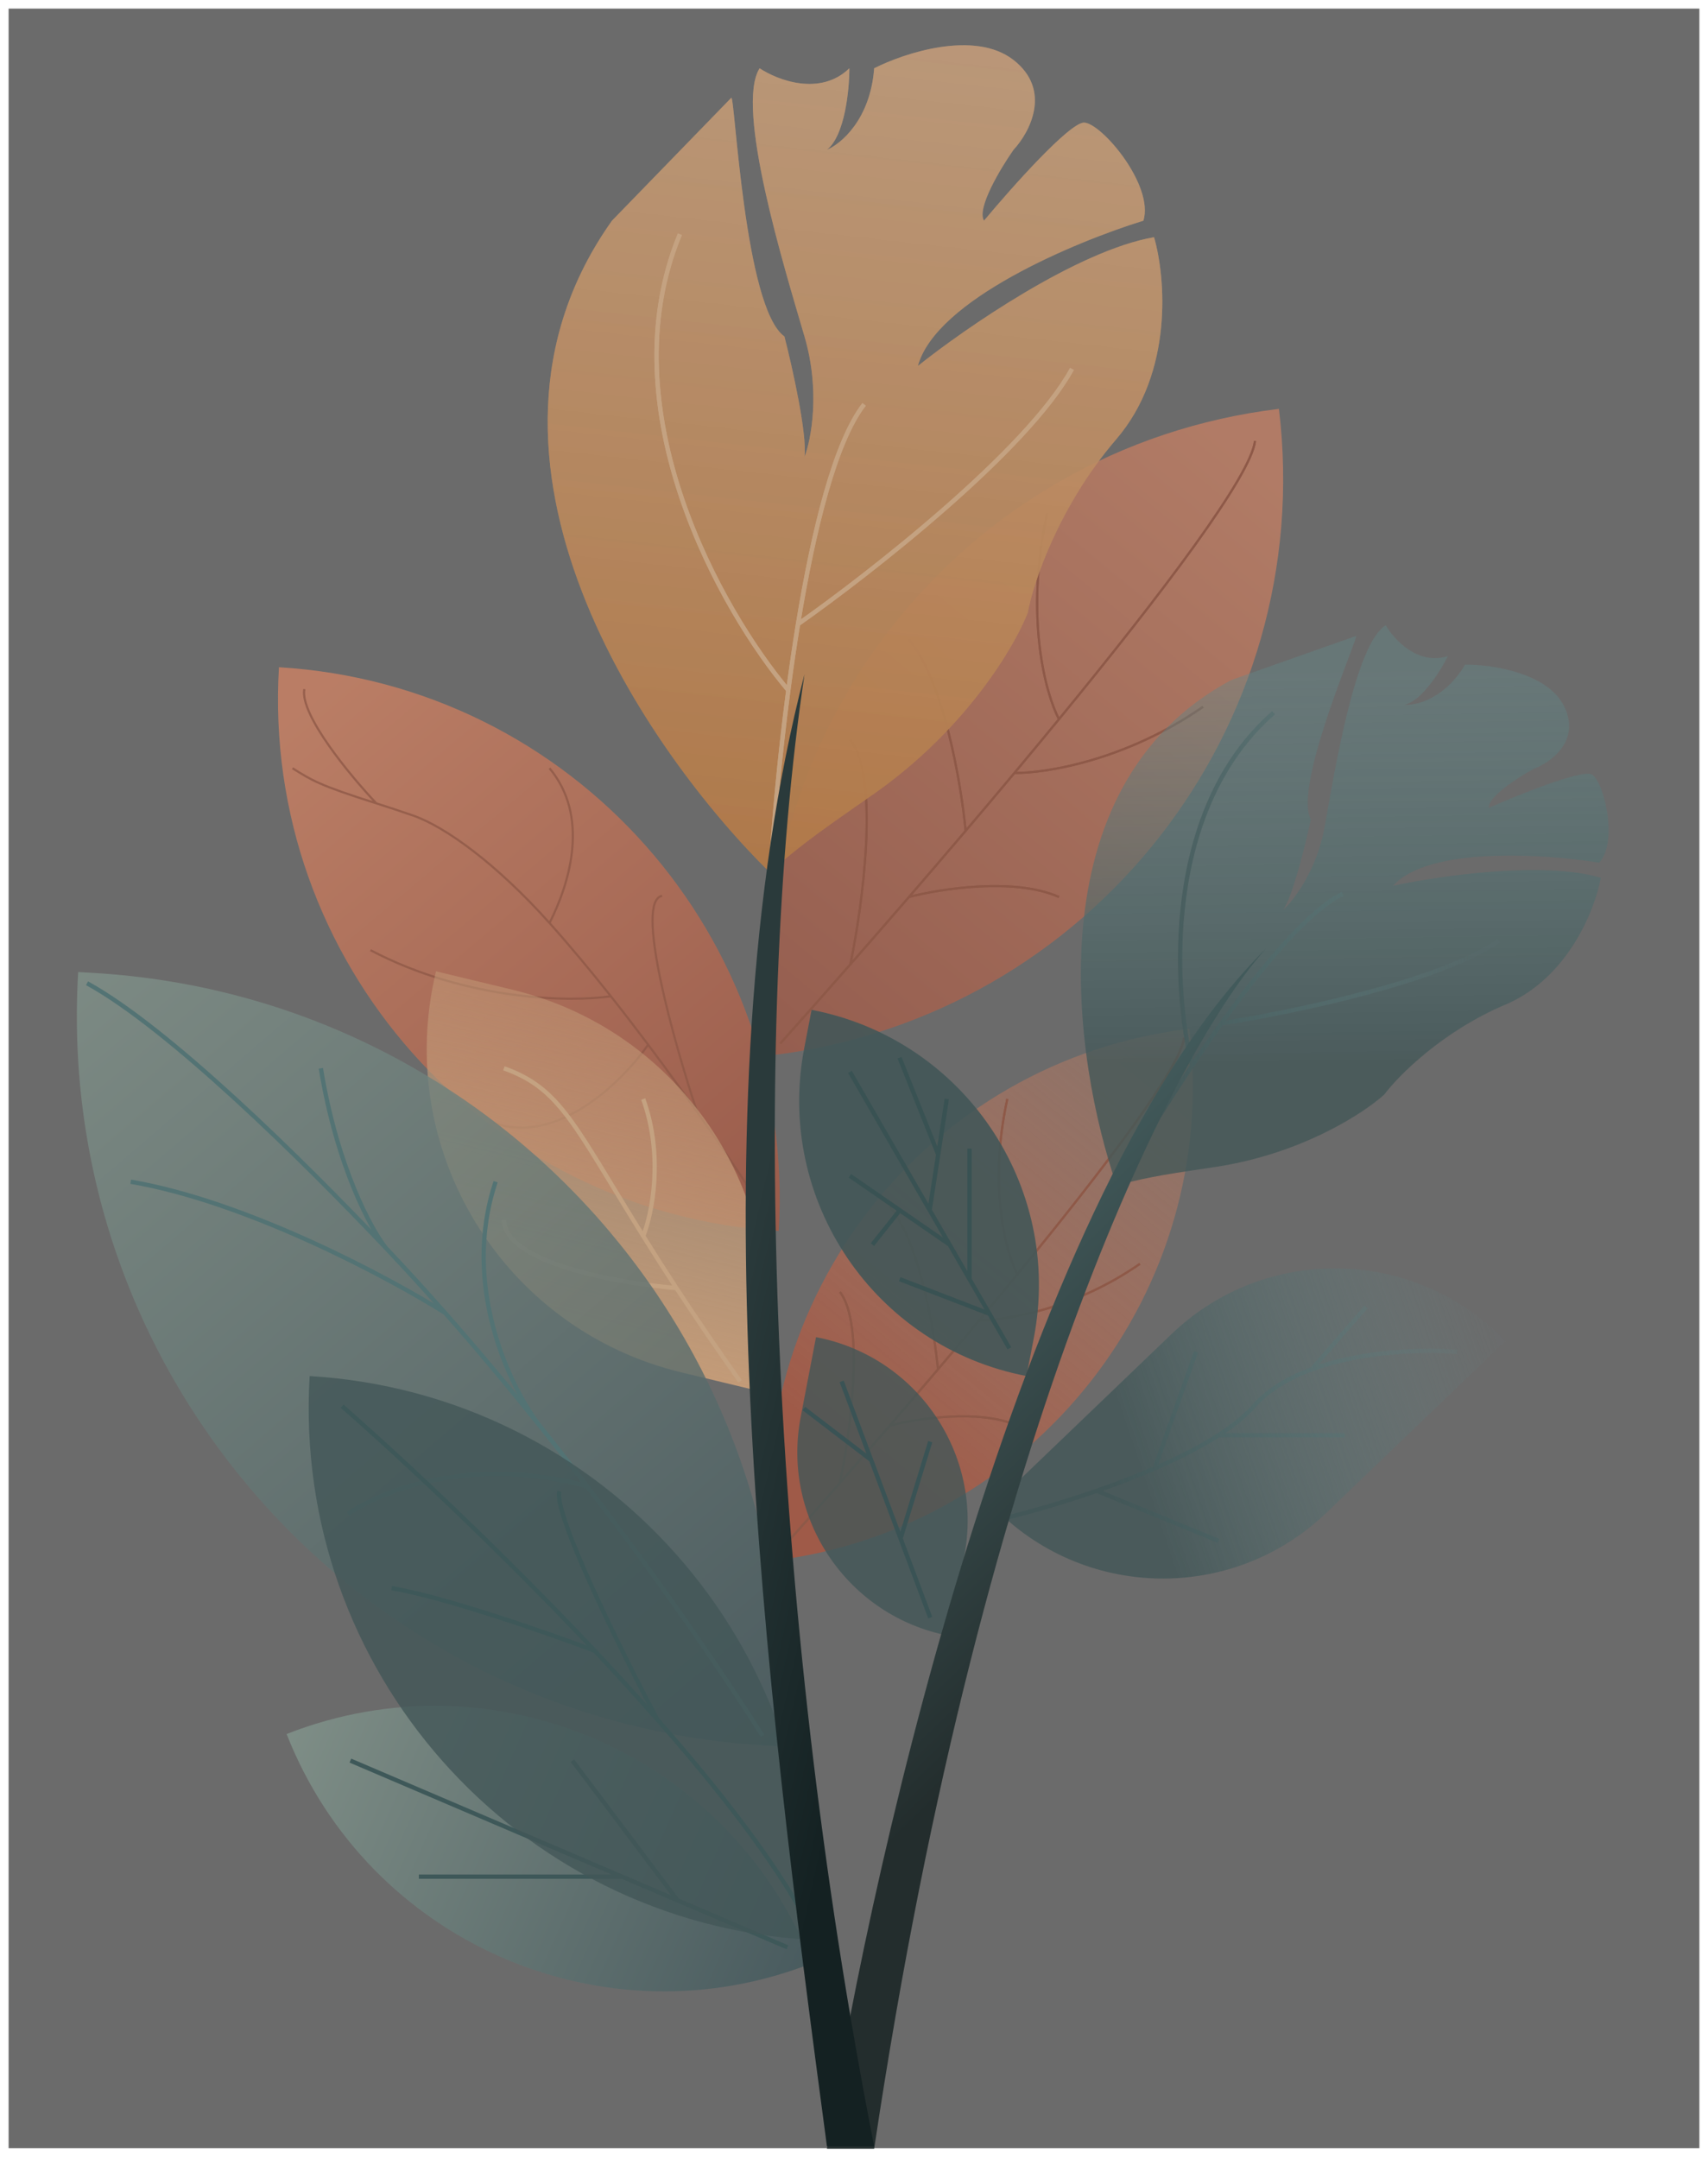 <svg width="793" height="1002" viewBox="0 0 793 1002" fill="none" xmlns="http://www.w3.org/2000/svg">
<g filter="url(#filter0_d_204_238)">
<rect x="4" width="785" height="993" fill="#6B6B6B"/>
<path opacity="0.82" d="M698.934 618.42L615.806 698.137C572.106 740.045 502.707 738.592 460.799 694.891V694.891L543.926 615.174C587.626 573.266 657.026 574.719 698.934 618.42V618.42Z" fill="url(#paint0_linear_204_238)"/>
<path d="M465.891 700.732C476.867 698.105 492.616 693.678 509.206 687.905M676.438 623.421C660.983 622.165 632.361 622.947 608.997 631.541M565.681 662.15C572.377 657.84 578.041 653.317 582.13 648.643C588.847 640.967 598.379 635.448 608.997 631.541M565.681 662.15H624.35M565.681 662.15C557.121 667.66 546.875 672.821 536.073 677.501M536.073 677.501L555.264 623.421M536.073 677.501C527.282 681.311 518.123 684.802 509.206 687.905M509.206 687.905L565.681 711.149M608.997 631.541L634.219 602.586" stroke="url(#paint1_linear_204_238)" stroke-width="2"/>
<path d="M552.198 473.457V473.457C566.895 595.155 480.154 705.725 358.456 720.422V720.422V720.422C343.758 598.724 430.5 488.154 552.198 473.457V473.457Z" fill="url(#paint2_linear_204_238)"/>
<path d="M362.262 715.536C370.513 706.319 379.889 695.741 389.945 684.274M549.781 477.573C548.218 491.252 513.688 537.072 472.348 587.449M454.751 608.686C466.836 608.841 498.656 603.833 529.256 582.557M454.751 608.686C460.702 601.568 466.591 594.464 472.348 587.449M454.751 608.686C448.368 616.321 441.914 623.973 435.476 631.549M472.348 587.449C467.061 577.42 458.727 547.095 467.683 506.035M413.089 657.678C425.534 654.412 454.808 649.839 472.348 657.678M413.089 657.678C420.435 649.17 427.944 640.412 435.476 631.549M413.089 657.678C405.124 666.901 397.35 675.829 389.945 684.274M435.476 631.549C433.761 613.196 426.882 572.385 413.089 555.961M389.945 684.274C394.819 660.944 401.643 610.552 389.945 595.621" stroke="#8E5948"/>
<path d="M362.262 715.536C370.513 706.319 379.889 695.741 389.945 684.274M549.781 477.573C548.218 491.252 513.688 537.072 472.348 587.449M454.751 608.686C466.836 608.841 498.656 603.833 529.256 582.557M454.751 608.686C460.702 601.568 466.591 594.464 472.348 587.449M454.751 608.686C448.368 616.321 441.914 623.973 435.476 631.549M472.348 587.449C467.061 577.42 458.727 547.095 467.683 506.035M413.089 657.678C425.534 654.412 454.808 649.839 472.348 657.678M413.089 657.678C420.435 649.17 427.944 640.412 435.476 631.549M413.089 657.678C405.124 666.901 397.35 675.829 389.945 684.274M435.476 631.549C433.761 613.196 426.882 572.385 413.089 555.961M389.945 684.274C394.819 660.944 401.643 610.552 389.945 595.621" stroke="#8E5948"/>
<path opacity="0.8" d="M593.789 185.767V185.767C611.642 333.59 506.279 467.897 358.456 485.749V485.749V485.749C340.604 337.926 445.966 203.619 593.789 185.767V185.767Z" fill="url(#paint3_linear_204_238)"/>
<path opacity="0.9" d="M129.516 305.677V305.677C265.843 313.85 369.731 430.991 361.558 567.318V567.318V567.318C225.231 559.144 121.342 442.003 129.516 305.677V305.677Z" fill="url(#paint4_linear_204_238)"/>
<path opacity="0.8" d="M356.23 560.366C347.51 546.765 336.279 529.984 323.664 512.116M135.813 352.56C144.586 358.043 147.808 360.339 174.742 368.856M255.136 424.388C230.636 397.022 206.825 379.722 191.74 374.492C185.339 372.273 179.708 370.426 174.742 368.856M255.136 424.388C265.119 404.649 273.437 374.492 255.136 352.56M255.136 424.388C264.531 434.882 274.133 446.418 283.611 458.382M283.611 458.382C265.233 461.124 217.181 460.685 172.001 436.999M283.611 458.382C289.457 465.762 295.255 473.303 300.929 480.863M300.929 480.863C289.389 497.495 258.852 528.017 229.024 517.051M300.929 480.863C308.818 491.375 316.466 501.922 323.664 512.116M174.742 368.856C162.68 356.113 139.103 327.667 141.296 315.824M323.664 512.116C312.842 479.583 294.445 413.97 307.431 411.777" stroke="#8E5948"/>
<path d="M362.262 480.315C371.961 469.483 382.982 457.054 394.802 443.578M582.679 200.681C580.842 216.755 540.254 270.599 491.661 329.798M470.977 354.754C485.183 354.936 522.585 349.051 558.554 324.049M470.977 354.754C477.972 346.39 484.894 338.042 491.661 329.798M470.977 354.754C463.474 363.726 455.887 372.718 448.32 381.62M491.661 329.798C485.447 318.012 475.65 282.378 486.178 234.127M422.006 412.325C436.634 408.487 471.045 403.114 491.661 412.325M422.006 412.325C430.641 402.328 439.468 392.035 448.32 381.62M422.006 412.325C412.644 423.163 403.506 433.655 394.802 443.578M448.32 381.62C446.304 360.054 438.219 312.096 422.006 292.796M394.802 443.578C400.531 416.163 408.552 356.947 394.802 339.401" stroke="#8E5948"/>
<path d="M362.262 480.315C371.961 469.483 382.982 457.054 394.802 443.578M582.679 200.681C580.842 216.755 540.254 270.599 491.661 329.798M470.977 354.754C485.183 354.936 522.585 349.051 558.554 324.049M470.977 354.754C477.972 346.39 484.894 338.042 491.661 329.798M470.977 354.754C463.474 363.726 455.887 372.718 448.32 381.62M491.661 329.798C485.447 318.012 475.65 282.378 486.178 234.127M422.006 412.325C436.634 408.487 471.045 403.114 491.661 412.325M422.006 412.325C430.641 402.328 439.468 392.035 448.32 381.62M422.006 412.325C412.644 423.163 403.506 433.655 394.802 443.578M448.32 381.62C446.304 360.054 438.219 312.096 422.006 292.796M394.802 443.578C400.531 416.163 408.552 356.947 394.802 339.401" stroke="#8E5948"/>
<path d="M202.437 446.811L237.842 455.327C320.719 475.26 371.745 558.604 351.811 641.481V641.481L316.406 632.966C233.529 613.032 182.504 529.688 202.437 446.811V446.811Z" fill="url(#paint5_linear_204_238)"/>
<path d="M343.619 637.129C332.109 620.914 322.389 606.553 314.051 593.813M233.959 491.829C260.371 501.175 266.607 518.35 298.639 569.688M298.639 569.688C302.654 559.635 308.274 532.842 298.639 506.085M298.639 569.688C303.207 577.009 308.3 585.025 314.051 593.813M314.051 593.813C287.354 591.62 233.959 582.189 233.959 562.011" stroke="#C4A281" stroke-width="2"/>
<path opacity="0.8" d="M36.305 447.138L43.912 447.594C230.946 458.809 373.476 619.52 362.262 806.554V806.554L354.655 806.098C167.621 794.884 25.091 634.172 36.305 447.138V447.138Z" fill="url(#paint6_linear_204_238)"/>
<path d="M354.037 801.619C335.294 772.056 306.623 730.249 272.665 685.928M40.409 452.351C78.189 473.099 139.509 533.386 179.129 575.184M206.652 605.327C180.48 588.878 114.649 553.677 60.696 544.466M206.652 605.327C197.594 595.054 188.4 584.965 179.129 575.184M206.652 605.327C221.682 622.376 236.336 639.93 250.338 657.416M179.129 575.184C172.184 566.407 156.429 537.448 148.972 491.829M272.665 685.928C252.27 679.531 201.5 673.097 161.583 698.538M272.665 685.928C265.447 676.506 257.99 666.971 250.338 657.416M250.338 657.416C236.86 639.87 213.947 592.716 230.121 544.466" stroke="#537374" stroke-width="2"/>
<path opacity="0.9" d="M133.072 800.796V800.796C229.815 762.793 339.049 810.411 377.053 907.155V907.155V907.155C280.309 945.158 171.075 897.54 133.072 800.796V800.796Z" fill="url(#paint7_linear_204_238)"/>
<path d="M365.551 899.765L314.559 877.99M162.68 813.133L288.789 866.986M288.789 866.986H194.481M288.789 866.986L314.559 877.99M314.559 877.99L265.76 813.133" stroke="#3E5859" stroke-width="2"/>
<path opacity="0.8" d="M143.772 634.657V634.657C280.099 642.831 383.987 759.972 375.813 896.299V896.299V896.299C239.487 888.125 135.598 770.984 143.772 634.657V634.657Z" fill="#435758"/>
<path d="M158.842 648.643C187.187 673.492 232.912 716.229 276.107 762.141M374.324 887.154C359.439 859.625 334.028 826.83 305.09 793.943M305.09 793.943C288.69 762.872 256.659 698.209 259.729 688.121M305.09 793.943C295.72 783.294 285.979 772.635 276.107 762.141M276.107 762.141C255.295 754.282 207.312 737.468 181.87 733.081" stroke="#3E5859" stroke-width="2"/>
<path opacity="0.8" d="M378.867 616.588V616.588C425.913 625.615 456.734 671.071 447.707 718.118L440.59 755.208V755.208C393.544 746.181 362.723 700.724 371.75 653.678L378.867 616.588Z" fill="#435758"/>
<path d="M431.896 746.789L418.12 710.053M390.773 637.129L404.446 673.591M418.12 710.053L431.896 665.092M418.12 710.053L404.446 673.591M404.446 673.591L373.228 649.74" stroke="#3A5355" stroke-width="2"/>
<path opacity="0.9" d="M376.804 464.684V464.684C447.333 478.217 493.537 546.362 480.004 616.89L476.595 634.657V634.657C406.067 621.125 359.863 552.98 373.395 482.451L376.804 464.684Z" fill="#435758"/>
<path opacity="0.9" d="M468.632 621.776L459.379 605.738M394.611 493.474L431.622 557.625M431.622 557.625L435.597 531.855M431.622 557.625L440.874 573.663M439.572 506.085L435.597 531.855M450.127 589.701V529.113M450.127 589.701L440.874 573.663M450.127 589.701L459.379 605.738M435.597 531.855L417.64 486.894M440.874 573.663L417.743 557.694M394.611 541.724L417.743 557.694M417.743 557.694L405.029 573.663M459.379 605.738L417.743 589.701" stroke="#385152" stroke-width="2"/>
<path opacity="0.8" d="M571.634 311.629C478.843 361.341 498.663 489.025 518.423 546.138C534.528 541.829 545.356 540.482 564.556 537.564C604.262 531.529 633.214 512.652 642.727 503.968C649.27 495.23 669.663 474.66 698.888 462.29C728.113 449.919 740.637 417.876 743.246 403.401C716.536 395.447 667.812 402.558 646.789 407.108C663.108 388.712 717.373 392.298 742.466 396.391C751.534 386.697 744.625 358.668 739.119 355.463C734.714 352.899 705.349 364.727 691.217 370.962C690.746 365.808 704.882 356.769 712.009 352.893C719.96 349.9 733.954 339.938 726.324 324.042C718.694 308.145 692.402 304.372 680.21 304.472C670.858 320.27 657.525 323.494 652.028 323.132C660.058 321.44 668.847 307.35 672.237 300.517C658.302 304.957 647.197 292.823 643.386 286.202C629.198 294.774 619.525 354.314 615.054 379.535C611.477 399.711 600.755 413.756 595.841 418.257C600.369 411.42 606.234 387.459 608.6 376.333C600.213 360.817 631.27 290.598 629.566 291.171C628.202 291.631 590.377 305.001 571.634 311.629Z" fill="url(#paint8_linear_204_238)"/>
<path d="M518.991 545.947C527.269 531.497 539.632 511.208 553.435 490.654M623.384 410.874C608.143 418.204 587.059 443.118 567.1 470.942M567.1 470.942C598.669 466.105 668.616 451.673 695.849 432.637M567.1 470.942C562.455 477.417 557.87 484.049 553.435 490.654M553.435 490.654C544.63 454.746 539.873 371.709 591.286 326.823" stroke="url(#paint9_linear_204_238)" stroke-width="2"/>
<path d="M587.9 436.172C476.924 545.394 405.682 853.064 383.932 993.246H405.864C457.185 650.229 548.606 478.94 587.9 436.172Z" fill="url(#paint10_linear_204_238)"/>
<path opacity="0.8" d="M284.142 98.419C205.186 209.395 301.583 345.981 357.327 400.811C373.514 386.555 385.29 378.768 405.864 364.345C448.412 334.517 471.112 295.99 477.143 280.455C479.702 266.564 491.509 230.998 518.266 199.854C545.023 168.711 541.112 124.372 535.811 106.095C500.282 112.236 447.901 148.497 426.151 165.86C434.485 135.155 499.441 108.105 530.877 98.419C535.811 81.97 511.686 53.458 503.462 52.91C496.882 52.471 469.65 83.066 456.856 98.419C453.347 92.716 464.532 74.111 470.564 65.521C478.057 57.479 488.548 37.886 470.564 23.85C452.579 9.813 419.937 20.56 405.864 27.688C404.11 51.374 390.512 62.779 383.932 65.521C392.266 58.941 394.35 37.557 394.35 27.688C380.752 40.847 360.904 33.171 352.679 27.688C341.166 45.782 364.193 120.351 373.514 152.152C380.971 177.593 376.621 200.037 373.514 208.079C374.83 197.552 367.849 166.408 364.193 152.152C345.551 138.993 341.165 39.75 339.52 41.395C338.204 42.711 302.053 79.959 284.142 98.419Z" fill="url(#paint11_linear_204_238)"/>
<path opacity="0.8" d="M284.142 98.419C205.187 209.395 301.583 345.981 357.327 400.811C373.515 386.555 385.29 378.768 405.865 364.345C448.412 334.517 471.112 295.99 477.144 280.455C479.702 266.564 491.509 230.998 518.266 199.854C545.023 168.711 541.112 124.372 535.812 106.095C500.282 112.236 447.901 148.497 426.152 165.86C434.486 135.155 499.441 108.105 530.877 98.419C535.812 81.97 511.687 53.458 503.462 52.91C496.883 52.471 469.65 83.066 456.857 98.419C453.347 92.716 464.533 74.111 470.564 65.521C478.058 57.479 488.548 37.886 470.564 23.85C452.58 9.813 419.938 20.56 405.865 27.688C404.11 51.374 390.512 62.779 383.933 65.521C392.267 58.941 394.35 37.557 394.35 27.688C380.752 40.847 360.904 33.171 352.68 27.688C341.166 45.782 364.194 120.351 373.515 152.152C380.972 177.593 376.622 200.037 373.515 208.079C374.831 197.552 367.849 166.408 364.194 152.152C345.551 138.993 341.165 39.75 339.52 41.395C338.204 42.711 302.053 79.959 284.142 98.419Z" fill="url(#paint12_linear_204_238)"/>
<path d="M357.876 400.263C359.161 378.755 361.822 348.131 366 316.372M401.191 183.684C387.742 200.943 377.634 241.943 370.501 285.668M370.501 285.668C404.308 261.908 477.076 204.958 497.692 167.235M370.501 285.668C368.841 295.843 367.342 306.166 366 316.372M366 316.372C335.146 279.819 281.881 186.315 315.656 104.728" stroke="#C4A281" stroke-width="2"/>
<path d="M357.875 400.263C359.161 378.755 361.822 348.131 365.999 316.372M401.191 183.684C387.742 200.943 377.634 241.943 370.501 285.668M370.501 285.668C404.308 261.908 477.076 204.958 497.692 167.235M370.501 285.668C368.841 295.843 367.342 306.166 365.999 316.372M365.999 316.372C335.145 279.819 281.881 186.315 315.656 104.728" stroke="#C4A281" stroke-width="2"/>
<path d="M373.515 308.966C321.139 511.019 355.239 777.033 383.933 992.15H405.865C356.14 739.113 348.714 475.38 373.515 308.966Z" fill="url(#paint13_linear_204_238)"/>
</g>
<defs>
<filter id="filter0_d_204_238" x="0" y="0" width="793" height="1001.25" filterUnits="userSpaceOnUse" color-interpolation-filters="sRGB">
<feFlood flood-opacity="0" result="BackgroundImageFix"/>
<feColorMatrix in="SourceAlpha" type="matrix" values="0 0 0 0 0 0 0 0 0 0 0 0 0 0 0 0 0 0 127 0" result="hardAlpha"/>
<feOffset dy="4"/>
<feGaussianBlur stdDeviation="2"/>
<feComposite in2="hardAlpha" operator="out"/>
<feColorMatrix type="matrix" values="0 0 0 0 0 0 0 0 0 0 0 0 0 0 0 0 0 0 0.25 0"/>
<feBlend mode="normal" in2="BackgroundImageFix" result="effect1_dropShadow_204_238"/>
<feBlend mode="normal" in="SourceGraphic" in2="effect1_dropShadow_204_238" result="shape"/>
</filter>
<linearGradient id="paint0_linear_204_238" x1="532.783" y1="687.024" x2="698.919" y2="630.549" gradientUnits="userSpaceOnUse">
<stop stop-color="#435758"/>
<stop offset="1" stop-color="#63898A" stop-opacity="0.04"/>
</linearGradient>
<linearGradient id="paint1_linear_204_238" x1="514.689" y1="687.024" x2="696.725" y2="613.003" gradientUnits="userSpaceOnUse">
<stop stop-color="#435758"/>
<stop offset="1" stop-color="#63898A" stop-opacity="0.04"/>
</linearGradient>
<linearGradient id="paint2_linear_204_238" x1="538.988" y1="489.798" x2="349.401" y2="720.011" gradientUnits="userSpaceOnUse">
<stop stop-color="#C38065" stop-opacity="0.38"/>
<stop offset="0.781" stop-color="#9F5A48"/>
</linearGradient>
<linearGradient id="paint3_linear_204_238" x1="577.744" y1="205.616" x2="347.457" y2="485.249" gradientUnits="userSpaceOnUse">
<stop stop-color="#C38065"/>
<stop offset="1" stop-color="#9F5A48"/>
</linearGradient>
<linearGradient id="paint4_linear_204_238" x1="144.792" y1="323.416" x2="359.299" y2="577.161" gradientUnits="userSpaceOnUse">
<stop stop-color="#C38065"/>
<stop offset="1" stop-color="#9F5A48"/>
</linearGradient>
<linearGradient id="paint5_linear_204_238" x1="295.171" y1="469.115" x2="259.078" y2="619.177" gradientUnits="userSpaceOnUse">
<stop stop-color="#C39B78" stop-opacity="0.5"/>
<stop offset="1" stop-color="#C39B78"/>
</linearGradient>
<linearGradient id="paint6_linear_204_238" x1="38.463" y1="446.843" x2="351.665" y2="812.911" gradientUnits="userSpaceOnUse">
<stop stop-color="#81928A"/>
<stop offset="1" stop-color="#465A5E"/>
</linearGradient>
<linearGradient id="paint7_linear_204_238" x1="134.065" y1="800.154" x2="375.701" y2="907.417" gradientUnits="userSpaceOnUse">
<stop stop-color="#81928A"/>
<stop offset="1" stop-color="#465A5E"/>
</linearGradient>
<linearGradient id="paint8_linear_204_238" x1="555.58" y1="489.5" x2="553.416" y2="307.987" gradientUnits="userSpaceOnUse">
<stop stop-color="#435758"/>
<stop offset="1" stop-color="#63898A" stop-opacity="0.51"/>
</linearGradient>
<linearGradient id="paint9_linear_204_238" x1="535.774" y1="497.609" x2="685.158" y2="489.368" gradientUnits="userSpaceOnUse">
<stop stop-color="#435758"/>
<stop offset="1" stop-color="#63898A" stop-opacity="0.04"/>
</linearGradient>
<linearGradient id="paint10_linear_204_238" x1="428.058" y1="838.355" x2="306.852" y2="713.023" gradientUnits="userSpaceOnUse">
<stop stop-color="#232D2D"/>
<stop offset="1" stop-color="#425A5B"/>
</linearGradient>
<linearGradient id="paint11_linear_204_238" x1="396.538" y1="17" x2="354.037" y2="401.907" gradientUnits="userSpaceOnUse">
<stop stop-color="#C59D7A" stop-opacity="0.8"/>
<stop offset="1" stop-color="#B17948"/>
</linearGradient>
<linearGradient id="paint12_linear_204_238" x1="396.538" y1="17" x2="354.037" y2="401.907" gradientUnits="userSpaceOnUse">
<stop stop-color="#C59D7A" stop-opacity="0.8"/>
<stop offset="1" stop-color="#B17948"/>
</linearGradient>
<linearGradient id="paint13_linear_204_238" x1="351.902" y1="991.818" x2="256.958" y2="970.366" gradientUnits="userSpaceOnUse">
<stop stop-color="#142122"/>
<stop offset="1" stop-color="#2A3A3B"/>
</linearGradient>
</defs>
</svg>
